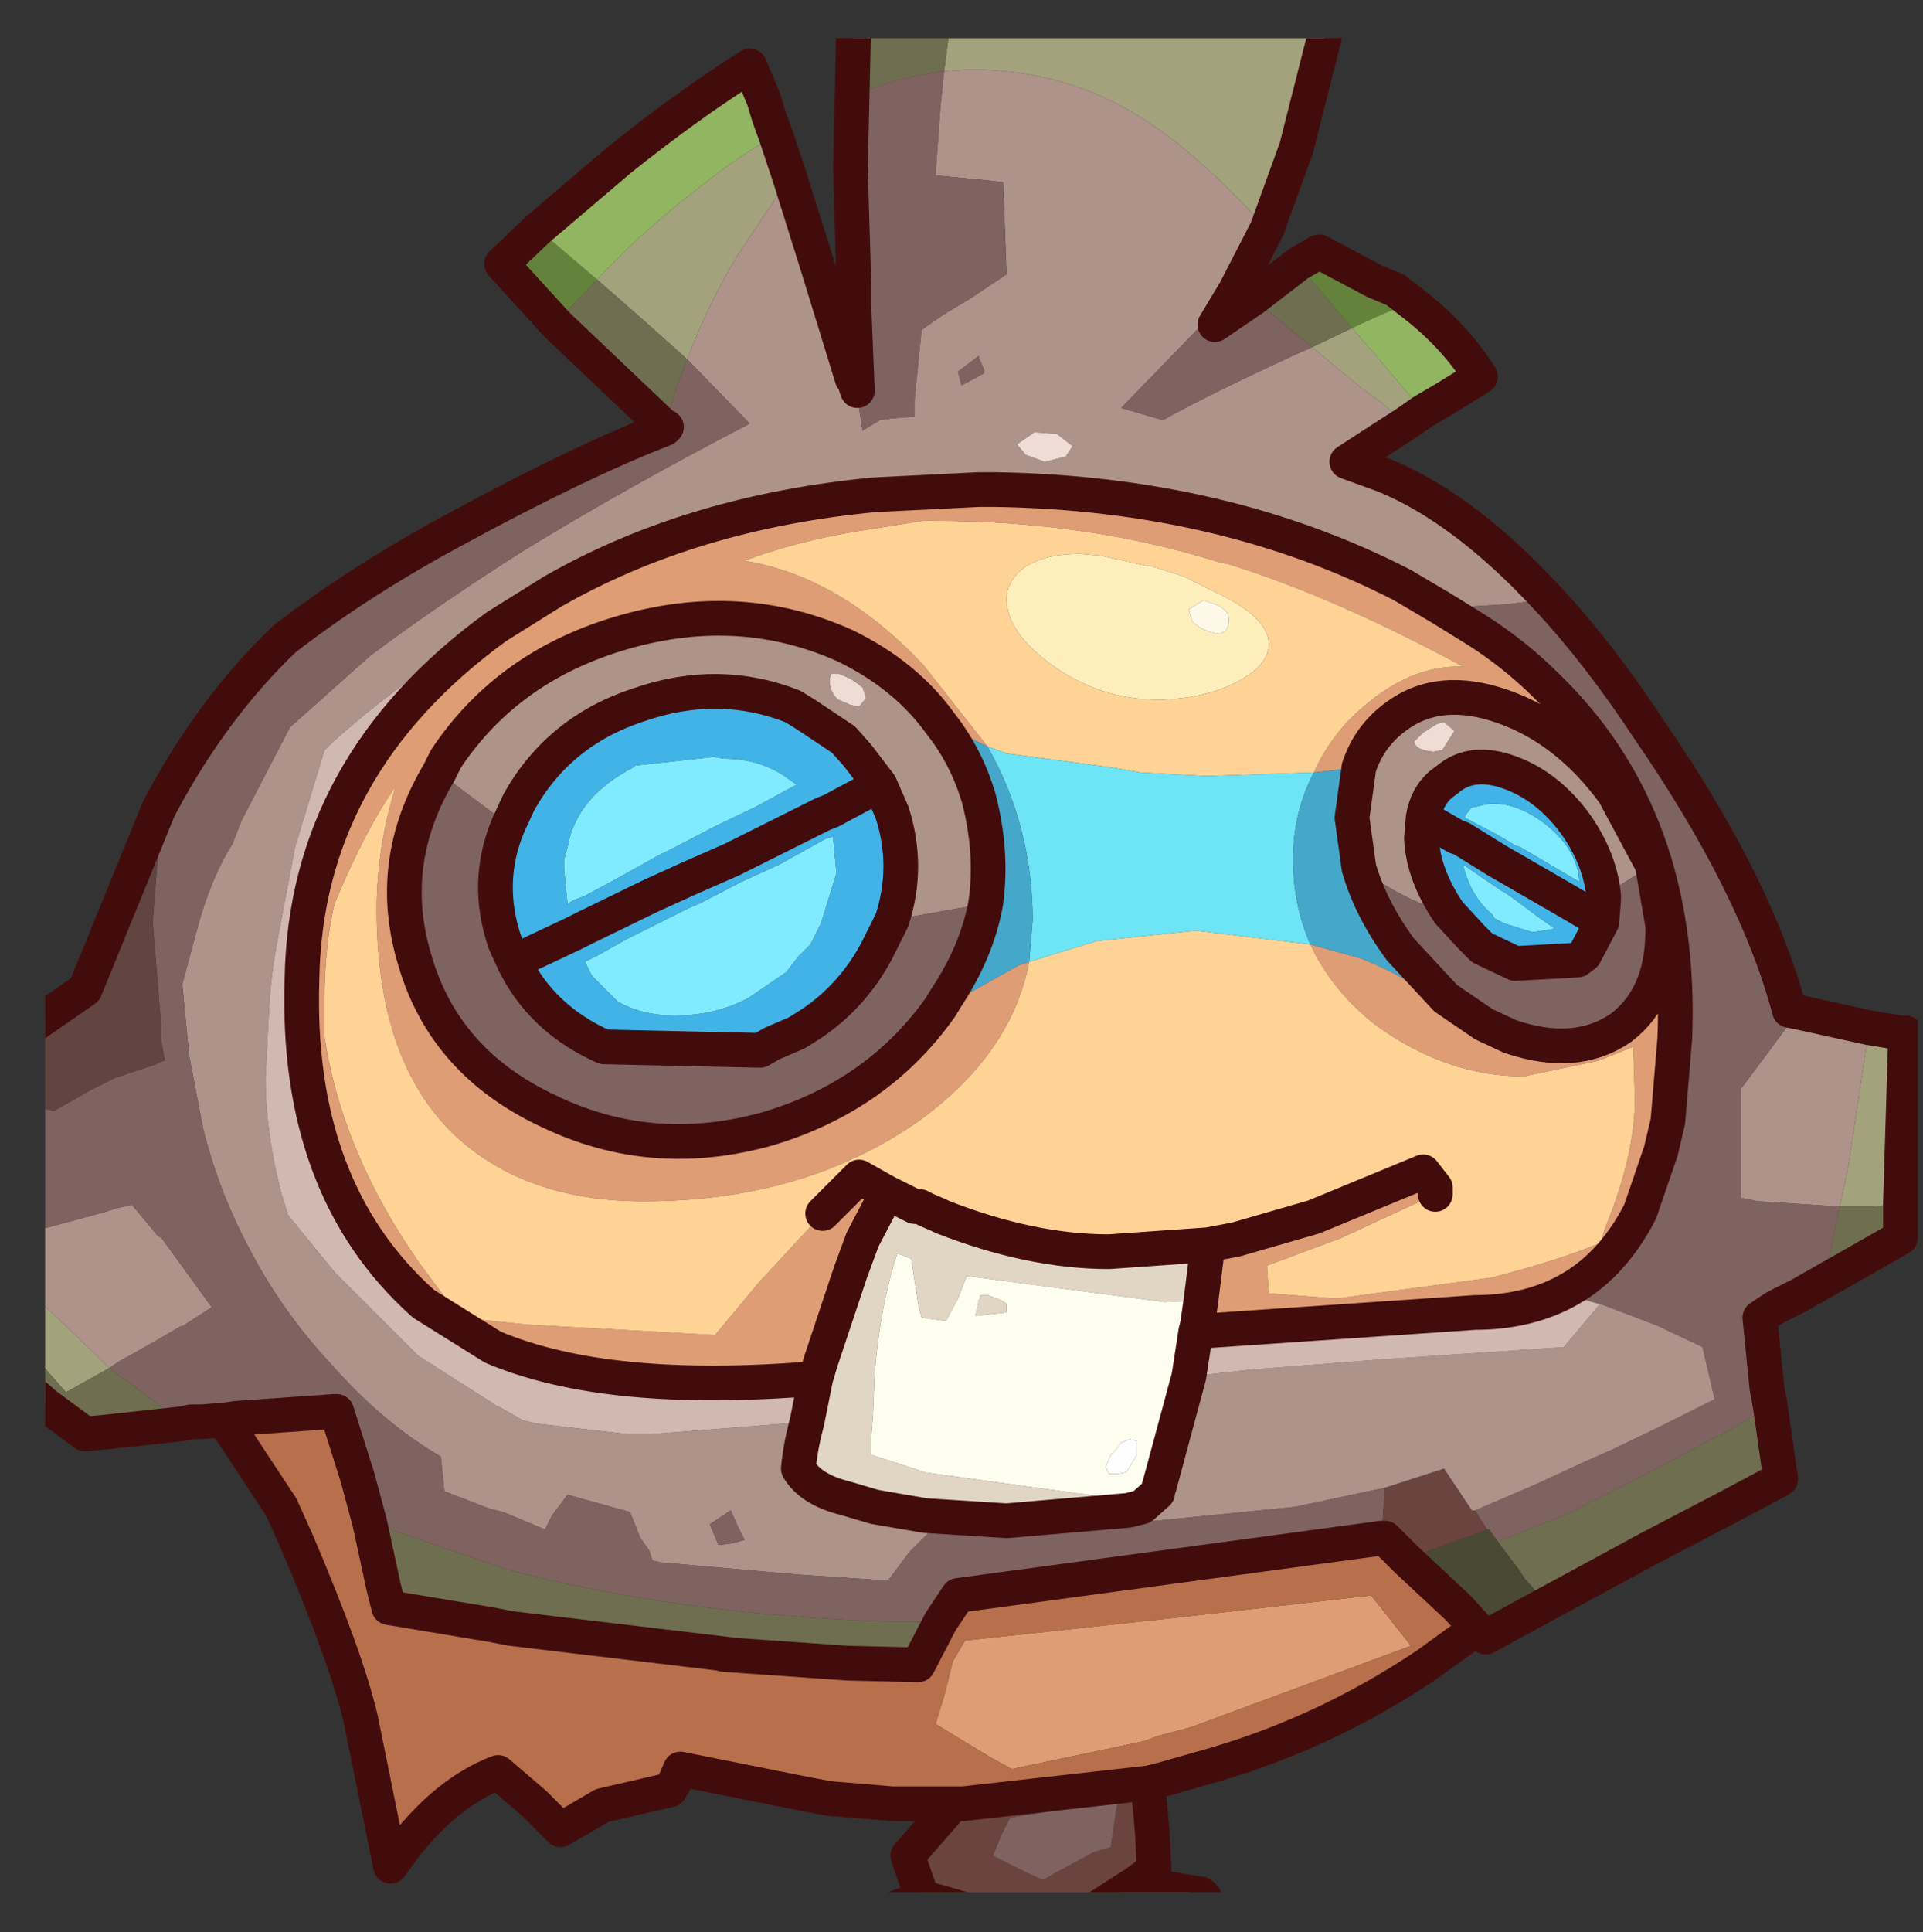 <?xml version="1.0" encoding="UTF-8" standalone="no"?>
<svg xmlns:ffdec="https://www.free-decompiler.com/flash" xmlns:xlink="http://www.w3.org/1999/xlink" ffdec:objectType="frame" height="55.65px" width="55.4px" xmlns="http://www.w3.org/2000/svg">
  <rect width="100%" height="100%" fill="#333333" stroke="none"/>
  <g transform="matrix(1.0, 0.0, 0.0, 1.0, 1.3, 1.1)">
    <clipPath id="clipPath0" transform="matrix(1.0, 0.0, 0.0, 1.0, 0.0, 0.0)">
      <path d="M50.5 0.0 Q53.95 0.0 53.95 3.3 L53.95 50.15 Q53.95 53.4 50.5 53.4 L3.3 53.4 Q0.0 53.4 0.0 50.15 L0.0 3.3 Q0.0 0.0 3.3 0.0 L50.5 0.0" fill="#000000" fill-rule="evenodd" stroke="none"/>
    </clipPath>
    <g clip-path="url(#clipPath0)">
      <use ffdec:characterId="2" height="55.65" transform="matrix(1.0, 0.0, 0.0, 1.0, -1.3, -1.1)" width="55.4" xlink:href="#shape1"/>
    </g>
    <use ffdec:characterId="3" height="53.4" transform="matrix(1.0, 0.0, 0.0, 1.0, 0.0, 0.0)" width="53.95" xlink:href="#shape2"/>
  </g>
  <defs>
    <g id="shape1" transform="matrix(1.0, 0.0, 0.0, 1.0, 1.3, 1.1)">
      <path d="M25.9 0.95 L26.1 -0.6 37.0 -0.6 36.05 3.15 35.2 5.5 Q33.2 3.3 31.6 2.3 29.4 0.9 26.65 0.9 L25.9 0.95 M39.7 10.75 L39.2 11.1 38.45 10.45 37.95 10.1 36.5 8.9 37.65 8.35 38.35 9.15 39.7 10.75 M52.55 28.5 L53.45 28.65 53.6 28.65 53.45 33.55 52.7 33.65 51.7 33.65 51.95 32.5 52.55 28.5 M-0.8 37.4 L-0.8 35.75 1.85 38.3 0.6 39.0 -0.8 37.4 M21.05 2.8 L21.45 4.0 19.95 6.25 Q19.05 7.75 18.5 9.25 L17.1 8.0 15.9 6.95 Q17.25 5.5 19.1 4.1 20.05 3.35 21.05 2.8" fill="#a5a37d" fill-rule="evenodd" stroke="none"/>
      <path d="M23.3 -0.6 L26.1 -0.6 25.9 0.95 Q24.65 1.1 23.25 1.65 L23.3 -0.6 M34.8 7.5 L36.1 6.5 37.65 8.35 36.5 8.9 34.8 7.5 M53.45 33.55 L53.45 34.05 53.45 34.55 51.25 35.8 51.7 33.65 52.7 33.65 53.45 33.55 M49.7 39.4 L50.0 41.5 48.5 42.3 46.2 43.5 43.25 45.1 42.75 44.5 42.65 44.4 42.45 44.1 41.85 43.3 43.35 42.7 43.75 42.55 45.25 41.8 46.7 41.05 48.2 40.25 48.25 40.25 49.7 39.4 M4.0 39.9 L1.7 40.15 1.15 40.2 0.0 39.35 -0.8 38.65 -0.8 37.4 0.6 39.0 1.85 38.3 4.0 39.9 M17.85 11.2 L14.85 8.35 14.7 8.2 15.9 6.95 17.1 8.0 18.5 9.25 Q18.1 10.25 17.85 11.2 M25.8 45.6 L25.15 46.85 23.1 46.8 19.55 46.55 19.7 46.55 13.4 45.8 12.9 45.7 9.9 45.2 9.75 44.6 9.35 42.75 13.3 44.1 Q18.25 45.4 24.25 45.6 L25.8 45.6" fill="#706e50" fill-rule="evenodd" stroke="none"/>
      <path d="M35.2 5.5 L34.35 7.15 34.3 7.25 31.0 10.65 32.2 11.0 Q33.55 10.25 36.05 9.1 L36.5 8.9 37.95 10.1 38.45 10.45 39.2 11.1 38.5 11.55 37.5 12.2 38.6 12.6 Q40.9 13.55 43.3 16.15 L42.15 16.3 41.35 16.35 40.45 16.4 40.2 16.4 39.1 15.75 Q33.95 13.1 27.35 13.0 L26.9 13.0 23.9 13.15 Q18.6 13.65 14.6 15.95 L14.6 15.9 14.5 15.75 12.25 17.25 Q9.45 19.15 8.05 20.5 L7.2 23.3 6.7 25.95 Q6.5 27.0 6.45 28.0 L6.35 29.95 Q6.35 31.5 6.8 33.25 L7.0 33.9 8.35 35.55 10.75 37.95 12.95 39.35 13.0 39.4 13.05 39.4 13.75 39.8 14.15 39.9 16.75 40.2 17.5 40.2 21.95 39.85 Q21.75 40.6 21.7 41.2 22.05 41.8 23.05 42.05 L23.9 42.3 25.35 42.55 27.7 42.7 31.2 42.4 31.6 42.3 32.05 41.9 32.05 41.85 32.1 41.7 32.95 38.55 34.7 38.35 38.55 38.05 43.75 37.7 44.8 36.45 46.5 37.1 46.7 37.2 47.55 37.6 47.75 37.7 48.1 39.2 46.5 40.0 45.15 40.65 44.35 41.0 42.95 41.65 41.2 42.4 41.1 42.4 40.7 41.8 40.3 41.2 38.6 41.75 36.0 42.3 32.0 42.7 25.55 42.95 24.9 43.6 24.3 44.4 23.95 44.4 21.7 44.25 17.75 43.9 17.5 43.85 17.4 43.55 17.15 43.2 16.85 42.45 15.05 41.95 14.6 42.55 14.4 42.95 13.2 42.45 12.8 42.35 11.5 41.85 11.4 40.85 Q9.75 39.9 8.25 38.2 6.8 36.65 5.85 34.8 5.0 33.2 4.55 31.4 L4.15 29.3 3.95 27.25 4.45 25.4 Q4.85 24.05 5.4 23.2 L5.65 22.55 7.05 19.85 9.35 17.8 Q11.2 16.4 13.8 14.75 16.65 13.0 20.3 11.1 L18.5 9.25 Q19.05 7.75 19.95 6.25 L21.45 4.0 22.25 6.55 23.25 9.8 23.3 9.85 23.35 9.95 23.35 10.0 23.55 11.3 24.05 11.0 24.4 10.95 25.05 10.9 25.05 10.4 25.25 8.4 25.9 7.95 26.65 7.5 27.7 6.8 27.6 4.15 27.2 4.1 25.65 3.95 25.8 1.9 25.9 0.95 26.65 0.9 Q29.4 0.9 31.6 2.3 33.2 3.3 35.2 5.5 M50.5 28.05 L52.55 28.5 51.95 32.5 51.7 33.65 49.35 33.5 48.85 33.4 48.85 31.05 48.85 30.65 48.85 30.25 48.9 30.2 50.5 28.05 M-0.8 35.75 L-0.8 34.55 -0.1 34.3 1.75 33.8 2.05 33.7 2.5 33.6 3.25 34.5 3.35 34.55 4.8 36.55 3.95 37.1 3.9 37.1 Q3.15 37.55 2.15 38.1 L1.85 38.3 -0.8 35.75 M37.85 21.0 Q38.15 20.1 38.9 19.55 40.15 18.6 42.0 19.25 43.85 19.9 45.2 21.75 L46.3 23.8 44.9 24.7 Q44.8 23.65 44.1 22.65 43.3 21.55 42.2 21.15 41.1 20.75 40.4 21.35 L40.2 21.5 Q39.8 21.85 39.7 22.45 L39.65 23.05 Q39.7 24.1 40.45 25.2 39.35 24.9 38.3 24.2 L37.85 23.9 37.65 22.45 37.85 21.0 M11.35 21.15 L11.55 20.75 Q13.35 18.05 16.7 17.1 20.05 16.15 23.05 17.5 24.8 18.35 25.8 19.75 26.55 20.7 26.9 21.9 27.3 23.45 27.1 24.9 L26.65 25.0 24.4 25.4 Q24.9 23.85 24.4 22.3 L24.05 21.5 23.4 20.65 23.0 20.2 21.95 19.5 21.55 19.25 Q19.4 18.4 17.1 19.2 14.8 19.95 13.65 22.0 L13.35 22.65 11.35 21.15 M26.9 9.2 L26.9 9.15 26.3 9.6 26.4 10.0 27.05 9.65 27.05 9.55 26.9 9.2 M29.15 11.4 L28.5 11.35 28.0 11.7 28.25 12.0 28.8 12.2 29.4 12.05 29.6 11.75 29.15 11.4 M22.6 18.45 Q22.6 18.85 22.85 19.05 L23.2 19.2 23.45 19.25 23.65 19.0 23.55 18.7 23.35 18.55 23.2 18.45 22.85 18.3 22.65 18.3 22.6 18.45 M39.7 20.0 L39.45 20.25 Q39.45 20.5 40.0 20.55 L40.25 20.5 40.6 19.95 40.3 19.7 40.1 19.75 39.7 20.0 M19.95 42.85 L19.75 42.4 19.15 42.8 19.4 43.4 19.8 43.35 20.15 43.25 20.0 42.95 19.95 42.85" fill="#af948b" fill-rule="evenodd" stroke="none"/>
      <path d="M23.25 1.65 Q24.65 1.1 25.9 0.95 L25.8 1.9 25.65 3.95 27.2 4.1 27.6 4.15 27.7 6.8 26.65 7.5 25.9 7.95 25.25 8.4 25.05 10.4 25.05 10.9 24.4 10.95 24.05 11.0 23.55 11.3 23.35 10.0 23.4 10.15 23.3 7.7 23.3 7.1 23.2 3.75 23.25 1.65 M34.3 7.25 L33.85 8.0 33.7 8.25 34.8 7.5 36.5 8.9 36.05 9.1 Q33.55 10.25 32.2 11.0 L31.0 10.65 34.3 7.25 M43.3 16.15 Q44.75 17.7 46.2 19.9 49.3 24.4 50.25 28.0 L50.5 28.05 48.9 30.2 48.85 30.25 48.85 30.65 48.85 31.05 48.85 33.4 49.35 33.5 51.7 33.65 51.25 35.8 50.55 36.2 49.85 36.55 49.4 36.85 49.6 38.85 49.7 39.4 48.25 40.25 48.2 40.25 46.7 41.05 45.25 41.8 43.75 42.55 43.35 42.7 41.85 43.3 41.6 42.95 41.55 42.95 41.35 42.65 41.2 42.4 42.95 41.65 44.35 41.0 45.15 40.65 46.5 40.0 48.1 39.2 47.75 37.7 47.55 37.6 46.7 37.2 46.5 37.1 44.8 36.45 44.75 36.45 43.7 36.15 Q45.1 35.45 45.95 33.8 L46.55 32.05 46.75 31.2 46.95 28.8 Q47.2 22.45 43.25 18.65 42.35 17.75 41.25 17.05 L40.2 16.4 40.45 16.4 41.35 16.35 42.15 16.3 43.3 16.15 M31.4 53.15 L33.3 53.45 33.4 53.55 32.75 54.05 30.0 54.05 31.4 53.15 M27.05 54.05 L24.2 54.05 24.1 54.0 25.3 53.55 26.85 54.0 27.05 54.05 M5.15 39.8 L4.5 39.85 4.2 39.85 4.0 39.9 1.85 38.3 2.15 38.1 Q3.15 37.55 3.9 37.1 L3.95 37.1 4.8 36.55 3.35 34.55 3.25 34.5 2.5 33.6 2.05 33.7 1.75 33.8 -0.1 34.3 -0.8 34.55 -0.8 30.75 -0.7 30.65 0.25 30.9 1.3 30.3 2.0 29.95 3.2 29.55 Q3.35 29.45 3.45 29.45 L3.35 28.9 3.35 28.5 3.1 25.45 3.35 22.3 3.35 22.05 Q4.85 19.25 6.9 17.3 9.1 15.6 11.9 14.1 15.4 12.2 17.85 11.25 L17.9 11.2 17.85 11.2 Q18.1 10.25 18.5 9.25 L20.3 11.1 Q16.65 13.0 13.8 14.75 11.2 16.4 9.35 17.8 L7.05 19.85 5.65 22.55 5.4 23.2 Q4.85 24.05 4.45 25.4 L3.95 27.25 4.15 29.3 4.55 31.4 Q5.0 33.2 5.85 34.8 6.8 36.65 8.25 38.2 9.75 39.9 11.4 40.85 L11.5 41.85 12.8 42.35 13.2 42.45 14.4 42.95 14.6 42.55 15.05 41.95 16.85 42.45 17.15 43.2 17.4 43.55 17.5 43.85 17.75 43.9 21.7 44.25 23.95 44.4 24.3 44.4 24.9 43.6 25.55 42.95 32.0 42.7 36.0 42.3 38.6 41.75 38.5 43.2 26.3 44.85 25.8 45.6 24.25 45.6 Q18.25 45.4 13.3 44.1 L9.35 42.75 9.0 41.45 8.4 39.55 8.35 39.55 5.5 39.75 5.15 39.8 M46.3 23.8 L46.6 25.55 Q46.65 27.55 45.4 28.5 44.1 29.4 42.2 28.75 L41.45 28.4 40.35 27.65 39.05 26.25 Q38.2 25.1 37.85 23.9 L38.3 24.2 Q39.35 24.9 40.45 25.2 L40.5 25.25 41.1 25.9 41.4 26.2 42.35 26.65 44.15 26.55 44.35 26.4 44.85 25.45 44.9 24.8 44.9 24.7 46.3 23.8 M25.8 27.9 Q24.0 30.45 20.85 31.4 17.5 32.35 14.5 30.9 11.5 29.5 10.65 26.55 9.8 23.75 11.35 21.15 L13.35 22.65 Q12.65 24.3 13.25 26.05 L13.5 26.6 Q14.3 28.25 16.1 29.05 L20.55 29.15 20.6 29.15 20.95 28.95 21.65 28.65 22.05 28.4 Q23.25 27.6 23.95 26.3 L24.4 25.4 26.65 25.0 27.1 24.9 Q26.85 26.3 25.95 27.65 L25.8 27.9 M26.9 9.2 L27.05 9.55 27.05 9.65 26.4 10.0 26.3 9.6 26.9 9.15 26.9 9.2 M19.95 42.85 L20.0 42.95 20.15 43.25 19.8 43.35 19.4 43.4 19.15 42.8 19.75 42.4 19.95 42.85 M30.9 50.75 L30.7 52.1 30.2 52.25 29.0 52.9 28.75 53.05 28.2 52.8 27.3 52.35 27.55 51.75 27.8 51.25 30.9 50.75" fill="#806360" fill-rule="evenodd" stroke="none"/>
      <path d="M36.55 21.15 Q36.9 20.35 37.55 19.65 39.1 18.1 40.7 18.1 L40.85 18.1 Q37.15 16.1 34.1 15.15 L33.85 15.1 Q30.05 13.9 25.55 13.9 L25.3 13.9 23.4 14.2 Q21.6 14.5 20.15 15.05 22.9 15.5 25.3 18.05 L27.15 20.4 25.8 19.75 Q24.8 18.35 23.05 17.5 20.05 16.15 16.7 17.1 13.35 18.05 11.55 20.75 L11.35 21.15 Q9.8 23.75 10.65 26.55 11.5 29.5 14.5 30.9 17.5 32.35 20.85 31.4 24.0 30.45 25.8 27.9 L25.9 27.9 28.05 26.7 28.35 26.6 Q27.85 29.25 25.15 31.2 21.85 33.5 17.25 33.5 13.8 33.5 11.75 31.55 9.55 29.4 9.55 25.1 9.55 23.3 10.1 21.55 9.25 22.75 8.35 24.9 L8.3 25.1 Q8.05 26.3 8.05 27.7 L8.05 28.75 Q8.55 32.1 10.8 35.3 L11.95 36.85 13.9 37.05 19.3 37.35 20.55 35.85 22.4 33.85 23.1 33.2 24.1 33.55 23.55 34.6 23.2 35.55 22.35 38.1 22.2 38.6 Q16.2 39.1 12.9 37.7 L10.9 36.45 Q7.2 33.15 7.4 27.1 7.5 20.95 13.0 16.95 L14.6 15.95 Q18.6 13.65 23.9 13.15 L26.9 13.0 27.35 13.0 Q33.95 13.1 39.1 15.75 L40.2 16.4 41.25 17.05 Q42.35 17.75 43.25 18.65 47.2 22.45 46.95 28.8 L46.75 31.2 46.55 32.05 45.95 33.8 Q45.1 35.45 43.7 36.15 42.6 36.7 41.2 36.7 L33.15 37.25 33.2 37.05 33.25 36.7 33.3 36.35 33.5 34.75 34.3 34.6 33.5 34.75 30.65 34.95 Q28.4 34.95 25.85 33.95 L25.9 33.95 30.85 34.65 32.35 34.7 34.3 34.6 36.7 34.15 Q38.5 33.65 39.65 32.95 L40.0 33.25 40.05 33.3 37.35 34.55 35.2 35.35 35.25 36.15 37.2 36.3 41.65 35.7 Q43.6 35.2 44.8 34.7 L44.95 34.25 Q45.8 32.15 45.8 30.55 L45.75 29.05 44.75 29.45 42.6 29.9 Q40.35 29.9 38.3 28.4 37.05 27.4 36.45 26.1 L37.9 26.5 Q39.55 27.15 40.1 27.9 L40.35 27.65 41.45 28.4 42.2 28.75 Q44.1 29.4 45.4 28.5 46.65 27.55 46.6 25.55 L46.3 23.8 45.2 21.75 Q43.85 19.9 42.0 19.25 40.15 18.6 38.9 19.55 38.15 20.1 37.85 21.0 L36.55 21.15 M25.9 47.75 L26.15 46.75 26.5 46.15 32.5 45.5 38.2 44.85 39.35 46.3 33.0 48.65 32.05 48.9 31.65 49.05 27.85 49.85 27.3 49.55 26.55 49.1 25.65 48.55 25.9 47.75" fill="#e09e75" fill-rule="evenodd" stroke="none"/>
      <path d="M27.15 20.4 L25.3 18.05 Q22.9 15.5 20.15 15.05 21.6 14.5 23.4 14.2 L25.3 13.9 25.55 13.9 Q30.05 13.9 33.85 15.1 L34.1 15.15 Q37.15 16.1 40.85 18.1 L40.7 18.1 Q39.1 18.1 37.55 19.65 36.9 20.35 36.55 21.15 L33.45 21.25 31.55 21.15 30.7 21.0 27.7 20.6 27.15 20.4 M36.45 26.1 Q37.05 27.4 38.3 28.4 40.35 29.9 42.6 29.9 L44.75 29.45 45.75 29.05 45.8 30.55 Q45.8 32.15 44.95 34.25 L44.8 34.7 Q43.6 35.2 41.65 35.7 L37.2 36.3 35.25 36.15 35.2 35.35 37.35 34.55 40.05 33.3 40.0 33.25 39.65 32.95 Q38.5 33.65 36.7 34.15 L34.3 34.6 32.35 34.7 30.85 34.65 25.9 33.95 25.85 33.95 25.75 33.9 25.4 33.75 25.2 33.65 25.05 33.65 24.25 33.25 24.1 33.55 23.1 33.2 22.4 33.85 20.55 35.85 19.3 37.35 13.9 37.05 11.95 36.85 10.8 35.3 Q8.55 32.1 8.05 28.75 L8.05 27.7 Q8.05 26.3 8.3 25.1 L8.35 24.9 Q9.25 22.75 10.1 21.55 9.55 23.3 9.55 25.1 9.55 29.4 11.75 31.55 13.8 33.5 17.25 33.5 21.85 33.5 25.15 31.2 27.85 29.25 28.35 26.6 L30.3 26.0 33.15 25.7 36.45 26.1 M27.7 16.15 Q27.7 17.1 29.0 18.05 30.4 19.05 32.05 19.05 L32.2 19.05 Q33.55 19.0 34.5 18.45 35.25 18.0 35.25 17.45 35.25 16.65 33.6 15.9 L32.8 15.5 31.85 15.2 31.75 15.2 30.4 14.9 29.8 14.85 Q28.8 14.85 28.2 15.25 27.7 15.65 27.7 16.15 M40.05 33.3 L40.05 33.1 39.7 32.65 36.55 33.95 34.3 34.6 36.55 33.95 39.7 32.65 40.05 33.1 40.05 33.3 M22.4 33.85 L23.45 32.8 24.25 33.25 23.45 32.8 22.4 33.85" fill="#ffd496" fill-rule="evenodd" stroke="none"/>
      <path d="M40.9 22.45 L40.9 22.4 41.1 22.15 41.15 22.15 41.6 22.05 41.75 22.05 Q42.5 22.05 43.3 22.7 44.15 23.4 44.2 24.3 L42.5 23.3 42.35 23.25 41.85 22.95 40.9 22.45 M41.95 24.55 L42.05 24.6 42.4 24.85 43.0 25.3 43.5 25.65 42.85 25.75 42.05 25.5 41.85 25.4 41.75 25.35 41.7 25.25 Q41.05 24.7 40.85 23.8 L41.95 24.55 M21.3 21.25 L21.65 21.5 20.45 22.15 19.3 22.7 18.15 23.3 17.65 23.55 16.3 24.3 15.55 24.7 15.3 24.8 Q15.15 24.85 15.05 24.95 L14.95 23.95 14.95 23.85 14.95 23.65 15.05 23.3 Q15.3 21.85 16.95 21.0 L17.0 20.95 19.25 20.7 19.55 20.75 Q20.55 20.75 21.3 21.25 M22.5 23.05 L22.7 23.0 22.8 24.05 22.35 25.5 22.05 26.1 21.7 26.45 21.35 26.9 20.25 27.65 Q19.3 28.15 18.15 28.15 17.2 28.15 16.5 27.75 L15.75 27.0 15.55 26.6 15.95 26.4 16.75 25.95 18.55 25.05 18.9 24.9 20.05 24.3 21.15 23.8 22.5 23.05" fill="#81ebff" fill-rule="evenodd" stroke="none"/>
      <path d="M40.9 22.45 L41.85 22.95 42.35 23.25 42.5 23.3 44.2 24.3 Q44.15 23.4 43.3 22.7 42.5 22.05 41.75 22.05 L41.6 22.05 41.15 22.15 41.1 22.15 40.9 22.4 40.9 22.45 M44.85 25.45 L44.1 25.0 42.2 23.9 41.85 23.7 40.8 23.05 40.65 23.0 39.7 22.45 40.65 23.0 40.8 23.05 41.85 23.7 42.2 23.9 44.1 25.0 44.85 25.45 44.35 26.4 44.15 26.55 42.35 26.65 41.4 26.2 41.1 25.9 40.5 25.25 40.45 25.2 Q39.7 24.1 39.65 23.05 L39.7 22.45 Q39.8 21.85 40.2 21.5 L40.4 21.35 Q41.1 20.75 42.2 21.15 43.3 21.55 44.1 22.65 44.8 23.65 44.9 24.7 L44.9 24.8 44.85 25.45 M41.95 24.55 L40.85 23.8 Q41.05 24.7 41.7 25.25 L41.75 25.35 41.85 25.4 42.05 25.5 42.85 25.75 43.5 25.65 43.0 25.3 42.4 24.85 42.05 24.6 41.95 24.55 M13.35 22.65 L13.65 22.0 Q14.8 19.95 17.1 19.2 19.4 18.4 21.55 19.25 L21.95 19.5 23.0 20.2 23.4 20.65 24.05 21.5 24.4 22.3 Q24.9 23.85 24.4 25.4 L23.95 26.3 Q23.25 27.6 22.05 28.4 L21.65 28.65 20.95 28.95 20.6 29.15 20.55 29.15 16.1 29.05 Q14.3 28.25 13.5 26.6 L13.25 26.05 Q12.65 24.3 13.35 22.65 M21.3 21.25 Q20.55 20.75 19.55 20.75 L19.25 20.7 17.0 20.95 16.95 21.0 Q15.3 21.85 15.05 23.3 L14.95 23.65 14.95 23.85 14.95 23.95 15.05 24.95 Q15.15 24.85 15.3 24.8 L15.55 24.7 16.3 24.3 17.65 23.55 18.15 23.3 19.3 22.7 20.45 22.15 21.65 21.5 21.3 21.25 M24.05 21.5 Q23.3 21.9 22.65 22.25 L22.4 22.35 19.8 23.65 18.55 24.2 17.45 24.7 15.6 25.6 15.2 25.8 13.5 26.6 15.2 25.8 15.6 25.6 17.45 24.7 18.55 24.2 19.8 23.65 22.4 22.35 22.65 22.25 Q23.3 21.9 24.05 21.5 M22.5 23.05 L21.15 23.8 20.05 24.3 18.9 24.9 18.55 25.05 16.75 25.95 15.95 26.4 15.55 26.6 15.75 27.0 16.5 27.75 Q17.2 28.15 18.15 28.15 19.3 28.15 20.25 27.65 L21.35 26.9 21.7 26.45 22.05 26.1 22.35 25.5 22.8 24.05 22.7 23.0 22.5 23.05" fill="#41b4e7" fill-rule="evenodd" stroke="none"/>
      <path d="M33.15 37.25 L41.2 36.7 Q42.6 36.7 43.7 36.15 L44.75 36.45 44.8 36.45 43.75 37.7 38.55 38.05 34.7 38.35 32.95 38.55 33.15 37.25 M14.6 15.95 L13.0 16.95 Q7.5 20.95 7.4 27.1 7.2 33.15 10.9 36.45 L12.9 37.7 Q16.2 39.1 22.2 38.6 L21.95 39.85 17.5 40.2 16.75 40.2 14.15 39.9 13.75 39.8 13.05 39.4 13.0 39.4 12.95 39.35 10.75 37.95 8.35 35.55 7.0 33.9 6.8 33.25 Q6.35 31.5 6.35 29.95 L6.45 28.0 Q6.5 27.0 6.7 25.95 L7.2 23.3 8.05 20.5 Q9.45 19.15 12.25 17.25 L14.5 15.75 14.6 15.9 14.6 15.95" fill="#d2b9b1" fill-rule="evenodd" stroke="none"/>
      <path d="M43.25 45.1 L41.5 46.05 41.4 45.9 41.25 45.8 40.7 45.2 39.2 43.8 41.55 42.95 41.6 42.95 41.85 43.3 42.45 44.1 42.65 44.4 42.75 44.5 43.25 45.1" fill="#4a4934" fill-rule="evenodd" stroke="none"/>
      <path d="M31.8 50.25 L31.8 50.55 31.8 50.6 31.9 51.7 31.95 52.75 31.4 53.15 30.0 54.05 27.05 54.05 26.85 54.0 25.3 53.55 25.25 53.5 24.85 52.35 25.9 51.15 26.15 50.85 26.45 50.85 31.8 50.25 M33.4 53.55 L33.6 54.05 32.75 54.05 33.4 53.55 M41.2 42.4 L41.35 42.65 41.55 42.95 39.2 43.8 38.6 43.2 38.5 43.2 38.6 41.75 40.3 41.2 40.7 41.8 41.1 42.4 41.2 42.4 M30.9 50.75 L27.8 51.25 27.55 51.75 27.3 52.35 28.2 52.8 28.75 53.05 29.0 52.9 30.2 52.25 30.7 52.1 30.9 50.75" fill="#6b4440" fill-rule="evenodd" stroke="none"/>
      <path d="M41.25 45.8 L39.8 46.85 Q36.75 48.9 33.25 49.85 L32.2 50.15 31.8 50.25 26.45 50.85 26.15 50.85 25.85 50.85 24.4 50.85 22.6 50.7 22.05 50.6 18.3 49.85 18.15 50.2 18.0 50.45 16.05 50.9 14.85 51.6 14.1 50.85 13.05 49.95 Q11.6 50.5 10.35 52.1 L9.95 52.65 9.1 48.45 Q8.7 46.7 7.25 43.3 L6.8 42.3 5.15 39.8 5.5 39.75 8.35 39.55 8.4 39.55 9.0 41.45 9.35 42.75 9.75 44.6 9.9 45.2 12.9 45.7 13.4 45.8 19.7 46.55 19.55 46.55 23.1 46.8 25.15 46.85 25.8 45.6 26.3 44.85 38.5 43.2 38.6 43.2 39.2 43.8 40.7 45.2 41.25 45.8 M25.9 47.75 L25.65 48.55 26.55 49.1 27.3 49.55 27.85 49.85 31.65 49.05 32.05 48.9 33.0 48.65 39.35 46.3 38.2 44.85 32.5 45.5 26.5 46.15 26.15 46.75 25.9 47.75" fill="#b86f4c" fill-rule="evenodd" stroke="none"/>
      <path d="M36.1 6.5 L36.7 6.15 38.3 7.0 38.9 7.25 39.35 7.6 38.3 8.05 37.65 8.35 36.1 6.5 M14.7 8.2 L13.15 6.5 14.2 5.5 15.9 6.95 14.7 8.2" fill="#65833c" fill-rule="evenodd" stroke="none"/>
      <path d="M39.35 7.6 Q40.6 8.55 41.35 9.75 L40.3 10.4 39.7 10.75 38.35 9.15 37.65 8.35 38.3 8.05 39.35 7.6 M14.2 5.5 L16.55 3.5 Q18.55 1.9 20.3 0.8 L20.7 1.75 20.85 2.25 21.05 2.8 Q20.05 3.35 19.1 4.1 17.25 5.5 15.9 6.95 L14.2 5.5" fill="#93b662" fill-rule="evenodd" stroke="none"/>
      <path d="M29.15 11.4 L29.6 11.75 29.4 12.05 28.8 12.2 28.25 12.0 28.0 11.7 28.5 11.35 29.15 11.4 M22.6 18.45 L22.65 18.3 22.85 18.3 23.2 18.45 23.35 18.55 23.55 18.7 23.65 19.0 23.45 19.25 23.2 19.2 22.85 19.05 Q22.6 18.85 22.6 18.45 M39.7 20.0 L40.1 19.75 40.3 19.7 40.6 19.95 40.25 20.5 40.0 20.55 Q39.45 20.5 39.45 20.25 L39.7 20.0" fill="#f0ddd6" fill-rule="evenodd" stroke="none"/>
      <path d="M27.7 16.15 Q27.7 15.65 28.2 15.25 28.8 14.85 29.8 14.85 L30.4 14.9 31.75 15.2 31.85 15.2 32.8 15.5 33.6 15.9 Q35.25 16.65 35.25 17.45 35.25 18.0 34.5 18.45 33.55 19.0 32.2 19.05 L32.05 19.05 Q30.4 19.05 29.0 18.05 27.7 17.1 27.7 16.15 M33.4 16.2 L33.35 16.2 32.95 16.45 33.05 16.8 Q33.3 17.05 33.75 17.15 34.1 17.15 34.1 16.75 34.1 16.45 33.7 16.3 L33.4 16.2" fill="#ffefbd" fill-rule="evenodd" stroke="none"/>
      <path d="M27.15 20.4 L27.7 20.6 30.7 21.0 31.55 21.15 33.45 21.25 36.55 21.15 Q35.95 22.3 35.95 23.65 35.95 24.95 36.45 26.1 L33.15 25.7 30.3 26.0 28.35 26.6 28.45 25.4 Q28.45 22.7 27.15 20.4" fill="#6ee6f7" fill-rule="evenodd" stroke="none"/>
      <path d="M36.55 21.15 L37.85 21.0 37.65 22.45 37.85 23.9 Q38.2 25.1 39.05 26.25 L40.35 27.65 40.1 27.9 Q39.55 27.15 37.9 26.5 L36.45 26.1 Q35.95 24.95 35.95 23.65 35.95 22.3 36.55 21.15 M28.35 26.6 L28.05 26.7 25.9 27.9 25.8 27.9 25.95 27.65 Q26.85 26.3 27.1 24.9 27.3 23.45 26.9 21.9 26.55 20.7 25.8 19.75 L27.15 20.4 Q28.45 22.7 28.45 25.4 L28.35 26.6" fill="#45a9cb" fill-rule="evenodd" stroke="none"/>
      <path d="M33.4 16.2 L33.7 16.3 Q34.1 16.45 34.1 16.75 34.1 17.15 33.75 17.15 33.3 17.05 33.05 16.8 L32.95 16.45 33.35 16.2 33.4 16.2" fill="#fff9e9" fill-rule="evenodd" stroke="none"/>
      <path d="M-0.8 30.75 L-0.8 28.75 1.15 27.4 3.25 22.25 3.35 22.05 3.35 22.3 3.1 25.45 3.35 28.5 3.35 28.9 3.45 29.45 Q3.35 29.45 3.2 29.55 L2.0 29.95 1.3 30.3 0.25 30.9 -0.7 30.65 -0.8 30.75" fill="#624441" fill-rule="evenodd" stroke="none"/>
      <path d="M33.5 34.75 L33.3 36.35 32.25 36.4 26.55 35.65 26.3 36.3 25.95 36.95 25.25 36.85 25.15 36.45 24.95 35.15 24.55 35.0 Q24.05 36.55 23.9 38.45 L23.85 39.65 23.8 40.3 23.8 40.8 25.2 41.25 25.3 41.3 30.4 42.0 32.05 41.9 31.6 42.3 31.2 42.4 27.7 42.7 25.35 42.55 23.9 42.3 23.05 42.05 Q22.05 41.8 21.7 41.2 21.75 40.6 21.95 39.85 L22.2 38.6 22.35 38.1 23.2 35.55 23.55 34.6 24.1 33.55 24.25 33.25 25.05 33.65 25.2 33.65 25.4 33.75 25.75 33.9 25.85 33.95 Q28.4 34.95 30.65 34.95 L33.5 34.75 M26.95 36.2 L27.15 36.2 27.55 36.35 27.7 36.45 27.7 36.65 27.7 36.7 26.8 36.8 26.9 36.35 26.95 36.2" fill="#e2d6c5" fill-rule="evenodd" stroke="none"/>
      <path d="M33.3 36.35 L33.25 36.7 33.2 37.05 33.15 37.25 32.95 38.55 32.1 41.7 32.05 41.85 32.05 41.9 30.4 42.0 25.3 41.3 25.2 41.25 23.8 40.8 23.8 40.3 23.85 39.65 23.9 38.45 Q24.05 36.55 24.55 35.0 L24.95 35.15 25.15 36.45 25.25 36.85 25.95 36.95 26.3 36.3 26.55 35.65 32.25 36.4 33.3 36.35 M26.95 36.2 L26.9 36.35 26.8 36.8 27.7 36.7 27.7 36.65 27.7 36.45 27.55 36.35 27.15 36.2 26.95 36.2 M31.25 40.35 L31.0 40.45 30.85 40.65 30.75 40.75 30.7 40.8 30.55 41.15 30.65 41.35 30.9 41.35 31.15 41.3 31.45 40.8 31.45 40.4 31.25 40.35" fill="#fffff1" fill-rule="evenodd" stroke="none"/>
      <path d="M31.25 40.35 L31.45 40.4 31.45 40.8 31.15 41.3 30.9 41.35 30.65 41.35 30.55 41.15 30.7 40.8 30.75 40.75 30.85 40.65 31.0 40.45 31.25 40.35" fill="#ffffff" fill-rule="evenodd" stroke="none"/>
      <path d="M24.2 54.05 L23.95 54.05 24.1 54.0 24.2 54.05" fill="#5b2f2b" fill-rule="evenodd" stroke="none"/>
      <path d="M23.3 -0.6 L23.25 1.65 23.2 3.75 23.3 7.1 23.3 7.7 23.4 10.15 23.35 10.0 23.35 9.95 23.3 9.85 23.25 9.8 22.25 6.55 21.45 4.0 21.05 2.8 20.85 2.25 20.7 1.75 20.3 0.8 Q18.55 1.9 16.55 3.5 L14.2 5.5 13.15 6.5 14.7 8.2 14.85 8.35 17.85 11.2 17.9 11.2 17.85 11.25 Q15.4 12.2 11.9 14.1 9.1 15.6 6.9 17.3 4.85 19.25 3.35 22.05 L3.25 22.25 1.15 27.4 -0.8 28.75 M37.0 -0.6 L36.05 3.15 35.2 5.5 34.35 7.15 34.3 7.25 33.85 8.0 33.7 8.25 34.8 7.5 36.1 6.5 36.7 6.15 38.3 7.0 38.9 7.25 39.35 7.6 Q40.6 8.55 41.35 9.75 L40.3 10.4 39.7 10.75 39.2 11.1 38.5 11.55 37.5 12.2 38.6 12.6 Q40.9 13.55 43.3 16.15 44.75 17.7 46.2 19.9 49.3 24.4 50.25 28.0 L50.5 28.05 52.55 28.5 53.45 28.65 53.6 28.65 53.45 33.55 53.45 34.05 53.45 34.55 51.25 35.8 50.55 36.2 49.85 36.55 49.4 36.85 49.6 38.85 49.7 39.4 50.0 41.5 48.5 42.3 46.2 43.5 43.25 45.1 41.5 46.05 41.4 45.9 41.25 45.8 39.8 46.85 Q36.75 48.9 33.25 49.85 L32.2 50.15 31.8 50.25 31.8 50.55 31.8 50.6 31.9 51.7 31.95 52.75 31.4 53.15 33.3 53.45 33.4 53.55 33.6 54.05 M23.95 54.05 L24.1 54.0 25.3 53.55 25.25 53.5 24.85 52.35 25.9 51.15 26.15 50.85 25.85 50.85 24.4 50.85 22.6 50.7 22.05 50.6 18.3 49.85 18.15 50.2 18.0 50.45 16.05 50.9 14.85 51.6 14.1 50.85 13.05 49.95 Q11.6 50.5 10.35 52.1 L9.95 52.65 9.1 48.45 Q8.7 46.7 7.25 43.3 L6.8 42.3 5.15 39.8 4.5 39.85 4.2 39.85 4.0 39.9 1.7 40.15 1.15 40.2 0.0 39.35 -0.8 38.65 M37.85 21.0 Q38.15 20.1 38.9 19.55 40.15 18.6 42.0 19.25 43.85 19.9 45.2 21.75 L46.3 23.8 46.6 25.55 Q46.65 27.55 45.4 28.5 44.1 29.4 42.2 28.75 L41.45 28.4 40.35 27.65 39.05 26.25 Q38.2 25.1 37.85 23.9 L37.65 22.45 37.85 21.0 M34.3 34.6 L33.5 34.75 33.3 36.35 33.25 36.7 33.2 37.05 33.15 37.25 41.2 36.7 Q42.6 36.7 43.7 36.15 45.1 35.45 45.95 33.8 L46.55 32.05 46.75 31.2 46.95 28.8 Q47.2 22.45 43.25 18.65 42.35 17.75 41.25 17.05 L40.2 16.4 39.1 15.75 Q33.95 13.1 27.35 13.0 L26.9 13.0 23.9 13.15 Q18.6 13.65 14.6 15.95 L13.0 16.95 Q7.5 20.95 7.4 27.1 7.2 33.15 10.9 36.45 L12.9 37.7 Q16.2 39.1 22.2 38.6 L22.35 38.1 23.2 35.55 23.55 34.6 24.1 33.55 24.25 33.25 23.45 32.8 22.4 33.85 M25.8 27.9 Q24.0 30.45 20.85 31.4 17.5 32.35 14.5 30.9 11.5 29.5 10.65 26.55 9.8 23.75 11.35 21.15 L11.55 20.75 Q13.35 18.05 16.7 17.1 20.05 16.15 23.05 17.5 24.8 18.35 25.8 19.75 26.55 20.7 26.9 21.9 27.3 23.45 27.1 24.9 26.85 26.3 25.95 27.65 L25.8 27.9 M39.7 22.45 L40.65 23.0 40.8 23.05 41.85 23.7 42.2 23.9 44.1 25.0 44.85 25.45 44.9 24.8 44.9 24.7 Q44.8 23.65 44.1 22.65 43.3 21.55 42.2 21.15 41.1 20.75 40.4 21.35 L40.2 21.5 Q39.8 21.85 39.7 22.45 L39.65 23.05 Q39.7 24.1 40.45 25.2 L40.5 25.25 41.1 25.9 41.4 26.2 42.35 26.65 44.15 26.55 44.35 26.4 44.85 25.45 M41.25 45.8 L40.7 45.2 39.2 43.8 38.6 43.2 38.5 43.2 26.3 44.85 25.8 45.6 25.15 46.85 23.1 46.8 19.55 46.55 19.7 46.55 13.4 45.8 12.9 45.7 9.9 45.2 9.75 44.6 9.35 42.75 9.0 41.45 8.4 39.55 8.35 39.55 5.5 39.75 5.15 39.8 M32.95 38.55 L32.1 41.7 32.05 41.85 32.05 41.9 31.6 42.3 31.2 42.4 27.7 42.7 25.35 42.55 23.9 42.3 23.05 42.05 Q22.05 41.8 21.7 41.2 21.75 40.6 21.95 39.85 L22.2 38.6 M13.35 22.65 L13.65 22.0 Q14.8 19.95 17.1 19.2 19.4 18.4 21.55 19.25 L21.95 19.5 23.0 20.2 23.4 20.65 24.05 21.5 24.4 22.3 Q24.9 23.85 24.4 25.4 L23.95 26.3 Q23.25 27.6 22.05 28.4 L21.65 28.65 20.95 28.95 20.6 29.15 20.55 29.15 16.1 29.05 Q14.3 28.25 13.5 26.6 L15.2 25.8 15.6 25.6 17.45 24.7 18.55 24.2 19.8 23.65 22.4 22.35 22.65 22.25 Q23.3 21.9 24.05 21.5 M13.35 22.65 Q12.65 24.3 13.25 26.05 L13.5 26.6 M25.85 33.95 Q28.4 34.95 30.65 34.95 L33.5 34.75 M34.3 34.6 L36.55 33.95 39.7 32.65 40.05 33.1 40.05 33.3 M24.25 33.25 L25.05 33.65 25.2 33.65 25.4 33.75 25.75 33.9 25.85 33.95 M33.15 37.25 L32.95 38.55 M31.8 50.25 L26.45 50.85 26.15 50.85 M26.85 54.0 L25.3 53.55 M31.4 53.15 L30.0 54.05" fill="none" stroke="#430c0c" stroke-linecap="round" stroke-linejoin="round" stroke-width="1.0"/>
    </g>
    <g id="shape2" transform="matrix(1.0, 0.0, 0.0, 1.0, 0.0, 0.0)">
      <path d="M50.5 0.0 Q53.95 0.0 53.95 3.3 L53.95 50.15 Q53.95 53.4 50.5 53.4 L3.3 53.4 Q0.0 53.4 0.0 50.15 L0.0 3.3 Q0.0 0.0 3.3 0.0 L50.5 0.0" fill="#000000" fill-opacity="0.004" fill-rule="evenodd" stroke="none"/>
    </g>
  </defs>
</svg>
